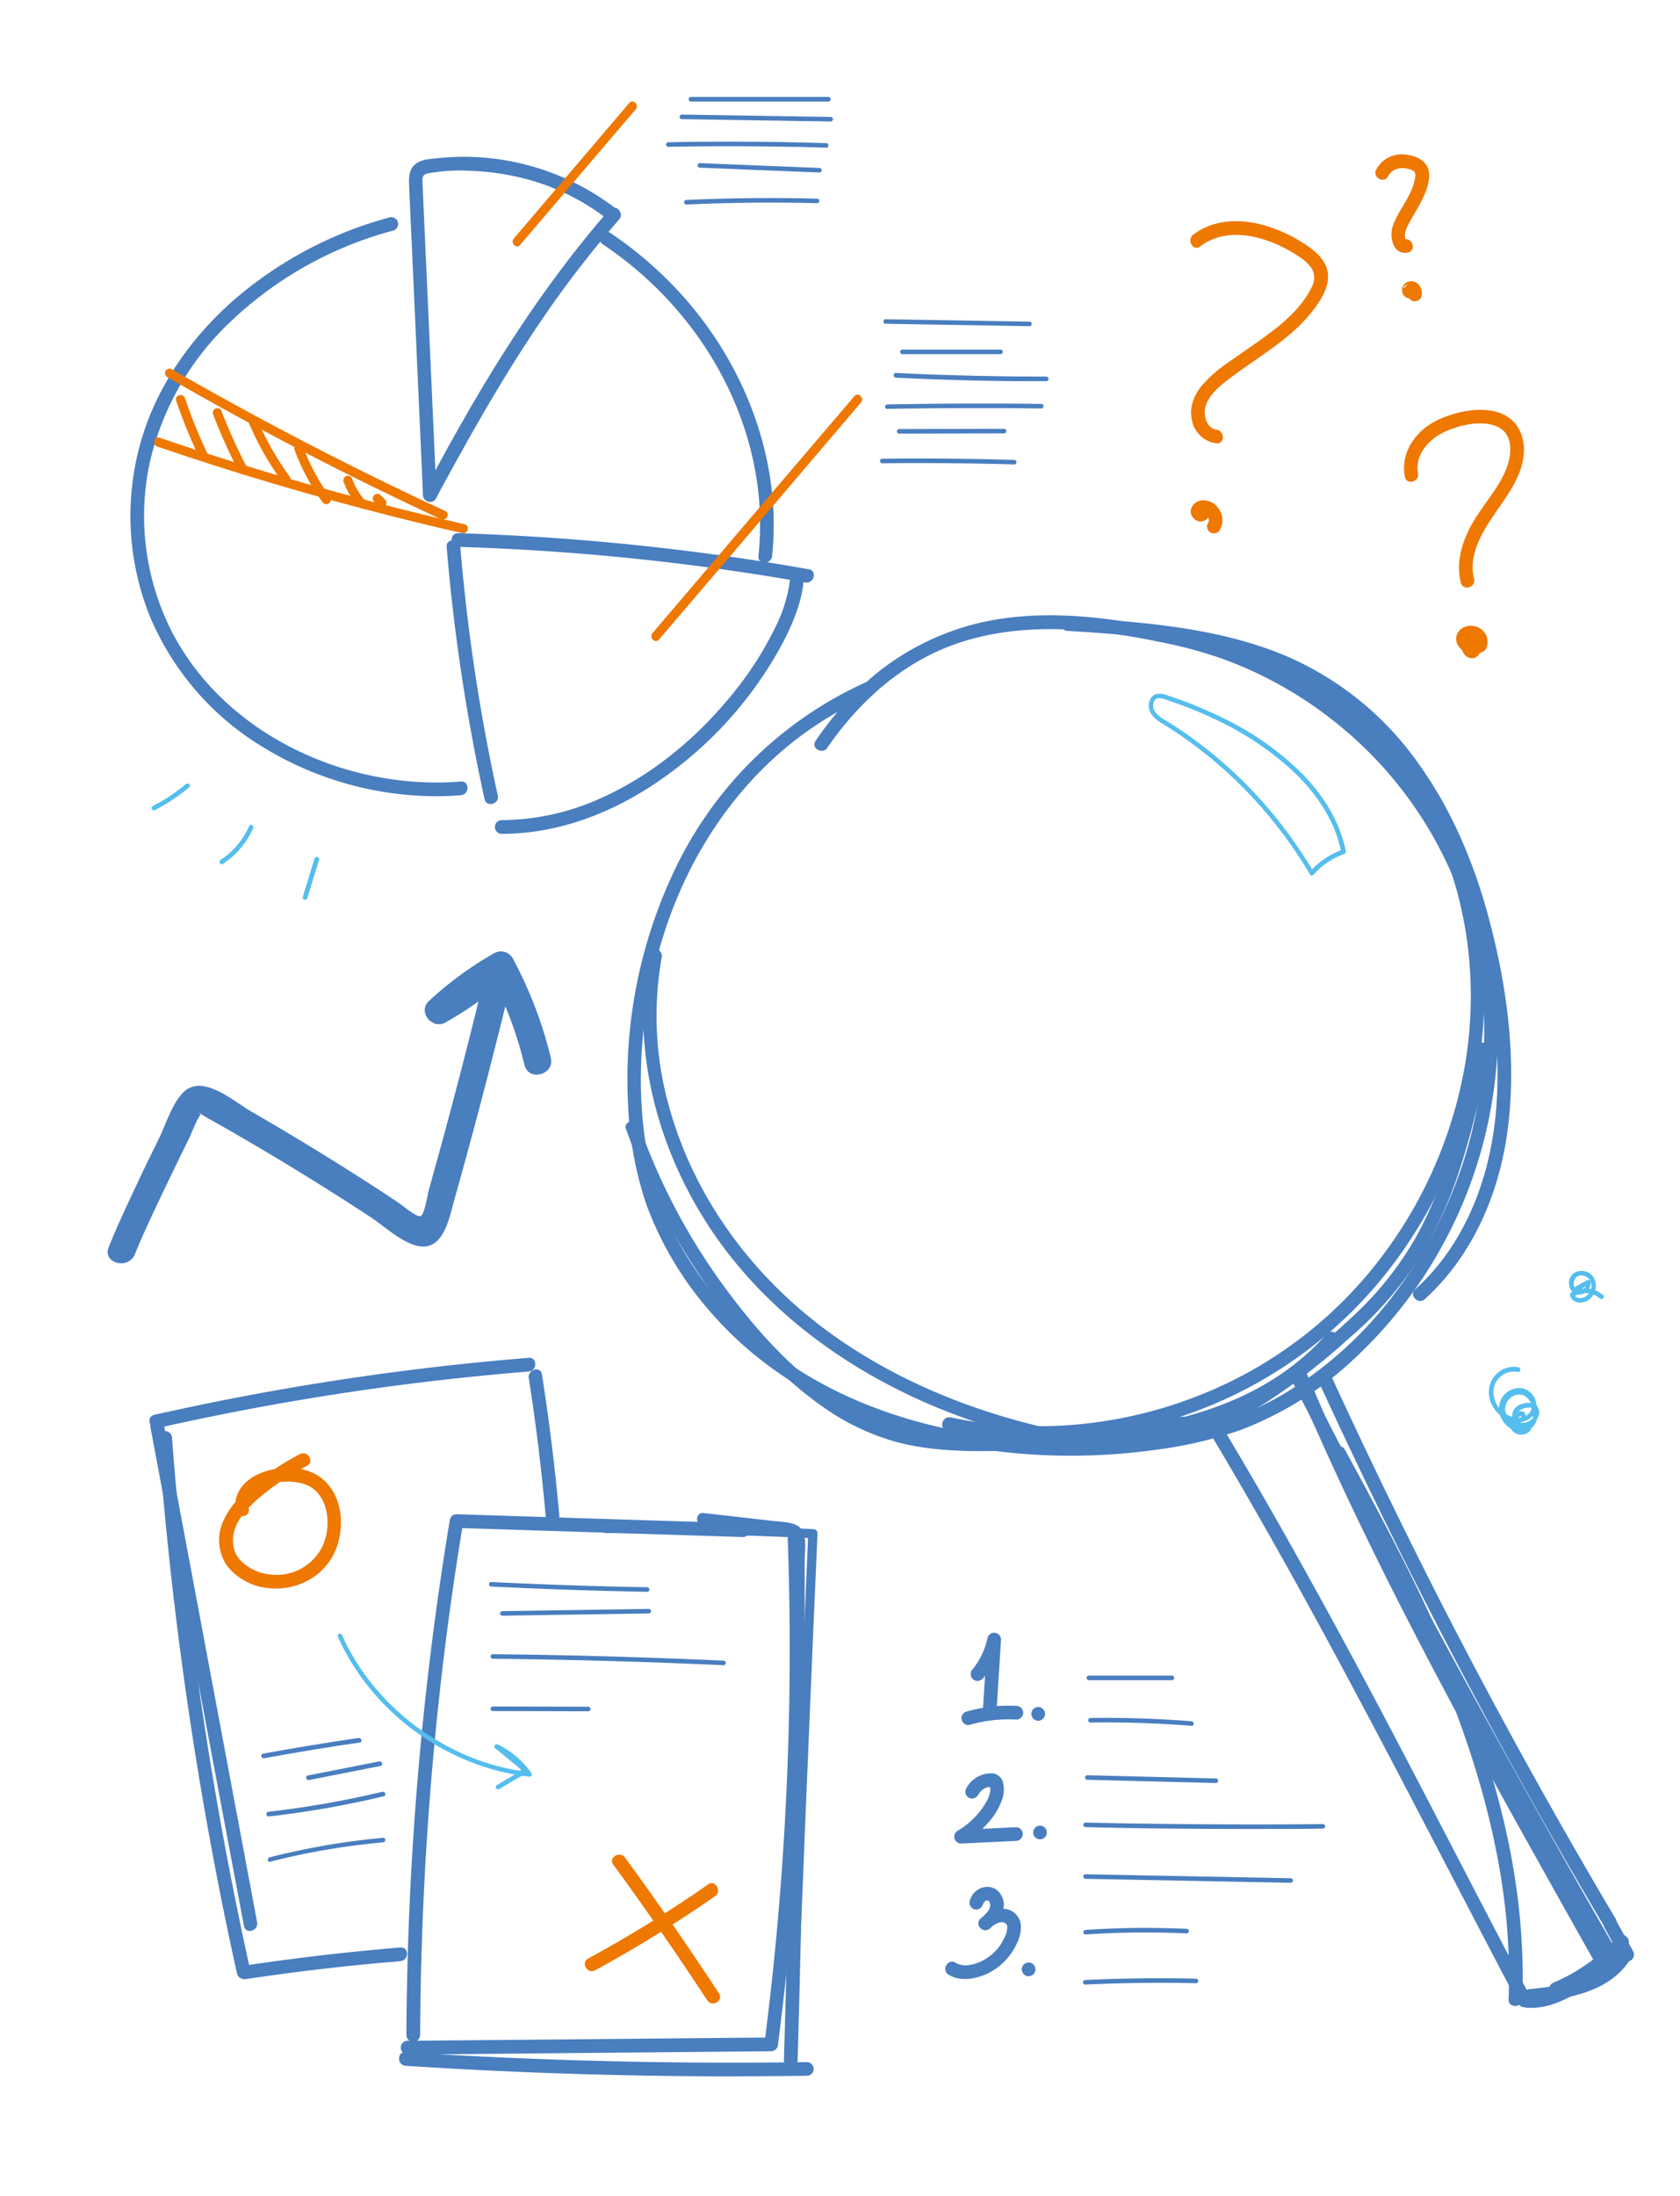<svg id="Warstwa_1" data-name="Warstwa 1" xmlns="http://www.w3.org/2000/svg" viewBox="0 0 368.61 481.52"><defs><style>.cls-1{fill:#ee7800;}.cls-2{fill:#497ebf;}.cls-3{fill:#55beed;}</style></defs><path class="cls-1" d="M311.14,103.79c-.81-4.14,2.49-7.61,6-9.17,3.17-1.42,8-2.58,11.38-1.07,3.56,1.61,3.21,5.93,2.07,9-1.51,4.09-4.64,7.49-6.92,11.16-2.59,4.2-4.37,9.12-3.15,14.06.47,1.87,3.36,1.08,2.9-.8-1.28-5.17,1.63-10.07,4.44-14.17,2.66-3.89,5.75-7.81,6.41-12.62.59-4.29-1.24-8.41-5.58-9.76-4.17-1.3-9.41-.12-13.25,1.68-4.75,2.23-8.25,7.09-7.19,12.48.37,1.89,3.26,1.09,2.89-.8Z"/><path class="cls-1" d="M322.69,143.2h.06l-.36-.15.05,0-.3-.23.06.06-.23-.3,0,.08-.16-.35a.57.57,0,0,1,0,.14l0-.4a1.22,1.22,0,0,1,0,.27l0-.4a1.05,1.05,0,0,1,0,.19l.15-.36a.51.51,0,0,1-.09.16l.24-.3-.07.06.3-.23-.05,0,.35-.15h-.06l.4-.05a.33.33,0,0,1-.1,0l.4.06-.14,0,.36.15a.57.57,0,0,1-.13-.08l.3.23a.81.81,0,0,1-.16-.16l.23.31a1.87,1.87,0,0,1-.22-.39l.15.36a2.12,2.12,0,0,1-.14-.55l.05.4a3.31,3.31,0,0,1,0-.77l-.05.4a2.67,2.67,0,0,1,.16-.6l-.15.36a2,2,0,0,1,.23-.4l-.24.3a1.31,1.31,0,0,1,.24-.23l-.31.23.2-.11-.36.15a.73.73,0,0,1,.21-.06l-.4.05h.17l-.4-.05.21.05-.36-.15a2,2,0,0,1,.25.14l-.31-.23a1.53,1.53,0,0,1,.29.28l-.24-.3a1.65,1.65,0,0,1,.22.36l-.15-.36a2,2,0,0,1,.12.47l-.05-.4a1.71,1.71,0,0,1,0,.32l.05-.4a1.2,1.2,0,0,1-.1.37l.15-.36a.94.94,0,0,1-.12.22l.23-.31a1.22,1.22,0,0,1-.15.17l.3-.24a1,1,0,0,1-.22.14l.36-.16a.84.84,0,0,1-.26.07l.4-.05a1.87,1.87,0,0,1-.41,0l.4.05a2.66,2.66,0,0,1-.63-.17l.36.15a4.12,4.12,0,0,1-.81-.48l.3.24a3,3,0,0,1-.4-.4l.23.31a1.51,1.51,0,0,1-.2-.35l.15.36a1.33,1.33,0,0,1-.1-.34l.05.39a1.7,1.7,0,0,1,0-.39l-.05.4a1.47,1.47,0,0,1,.08-.3l-.15.36a1.28,1.28,0,0,1,.15-.25l-.24.3a1.44,1.44,0,0,1,.28-.27l-.31.24a2.08,2.08,0,0,1,.38-.22l-.36.15a2.39,2.39,0,0,1,.46-.12l-.4.05a4.33,4.33,0,0,1,.72,0l-.4,0a2.91,2.91,0,0,1,.58.15l-.36-.15a2.18,2.18,0,0,1,.49.29l-.31-.24a2.13,2.13,0,0,1,.3.3l-.23-.3a2.31,2.31,0,0,1,.28.48l-.15-.36a2.8,2.8,0,0,1,.17.63l0-.4a2.17,2.17,0,0,1,0,.51l0-.4a2.22,2.22,0,0,1-.09.37l.15-.36a.93.93,0,0,1,0,.1,1.61,1.61,0,0,0-.15,1.16,1.57,1.57,0,0,0,.69.89,1.51,1.51,0,0,0,2.05-.54,2.89,2.89,0,0,0,.32-1,3.64,3.64,0,0,0,0-1.14,3.38,3.38,0,0,0-.58-1.41,3.72,3.72,0,0,0-3.35-1.52,3.33,3.33,0,0,0-1.6.52,2.75,2.75,0,0,0-.92,3.74,4.24,4.24,0,0,0,4.23,2,2.66,2.66,0,0,0,1.73-3.32,2.75,2.75,0,0,0-3.09-2.12,2.62,2.62,0,0,0-1.55,1.18A4.09,4.09,0,0,0,321,143a2.19,2.19,0,0,0,2.42,1.3,2.07,2.07,0,0,0,1.44-2,2.18,2.18,0,0,0-.27-1.12,1.69,1.69,0,0,0-1.1-.85,1.57,1.57,0,0,0-1.16.15,1.53,1.53,0,0,0-.69.89,1.56,1.56,0,0,0,.15,1.16,1.51,1.51,0,0,0,.9.69Z"/><path class="cls-1" d="M263.31,54.05c4.29-3.27,9.74-3,14.63-1.32a29.72,29.72,0,0,1,7.16,3.61,9,9,0,0,1,2.71,2.54,4.23,4.23,0,0,1-.14,4.34c-2.37,4.72-6.8,8.23-11,11.24-2.23,1.6-4.51,3.12-6.74,4.72a31.13,31.13,0,0,0-6.27,5.4c-1.76,2.21-2.82,4.91-2.1,7.74a6.25,6.25,0,0,0,5.31,4.89c1.92.24,1.9-2.77,0-3-2.12-.26-2.87-3.16-2.41-4.9.73-2.77,3.24-4.73,5.42-6.38,4.35-3.3,9.05-6.12,13.21-9.67a33.64,33.64,0,0,0,5.48-5.83c1.72-2.36,3.46-5.37,2.59-8.4-.74-2.56-3-4.31-5.16-5.69a33.55,33.55,0,0,0-7.26-3.51c-5.56-1.89-12.06-2.08-16.93,1.63-1.52,1.15,0,3.76,1.51,2.59Z"/><path class="cls-1" d="M262.64,111.69l0,0,.3-.23-.11.06.35-.15-.08,0,.4,0h-.13l.4,0-.13,0,.36.16-.16-.1.31.24a1.45,1.45,0,0,1-.18-.17l.24.3a.86.86,0,0,1-.1-.16l.15.35a1.21,1.21,0,0,1-.05-.18l.05.4v-.14l-.05.39a.6.6,0,0,1,.06-.19l-.15.36a1.18,1.18,0,0,1,.11-.19l-.24.31a1.8,1.8,0,0,1,.2-.19l-.31.24a1.4,1.4,0,0,1,.29-.16l-.35.15a1.67,1.67,0,0,1,.44-.11l-.4,0a2.35,2.35,0,0,1,.53,0l-.4,0a2.65,2.65,0,0,1,.57.15l-.36-.15a2.7,2.7,0,0,1,.59.35l-.3-.24a3.26,3.26,0,0,1,.52.53l-.23-.3a3.79,3.79,0,0,1,.43.73l-.16-.36a3.06,3.06,0,0,1,.22.77l-.06-.4a2.62,2.62,0,0,1,0,.74l.05-.4a2.22,2.22,0,0,1-.17.61l.15-.36a1.7,1.7,0,0,1-.19.35,1.5,1.5,0,0,0,2.59,1.52,4.37,4.37,0,0,0-.68-5.21,3.72,3.72,0,0,0-1-.8,4.16,4.16,0,0,0-1.57-.48,2.84,2.84,0,0,0-3.05,1.82,2.21,2.21,0,0,0,.67,2.23,2.15,2.15,0,0,0,1.38.58,2,2,0,0,0,1.41-.56,1.51,1.51,0,0,0,0-2.12,1.54,1.54,0,0,0-2.13,0Z"/><path class="cls-1" d="M304.54,38.68c.94-1.74,2.76-2.1,4.59-1.61,1,.28,1.54.56,1.39,1.72a12.3,12.3,0,0,1-1.19,3.68c-1.17,2.4-2.89,4.6-3.75,7.15-.78,2.37.06,6.39,3.32,5.75,1.9-.37,1.1-3.26-.79-2.89.66-.13.3.19.24-.21a3.14,3.14,0,0,1-.1-.87,5.51,5.51,0,0,1,.62-1.9c.64-1.27,1.39-2.47,2.09-3.71,1.29-2.29,2.83-5.2,2.57-7.93s-3.08-3.86-5.56-4a6.34,6.34,0,0,0-6,3.3c-.93,1.7,1.66,3.21,2.59,1.51Z"/><path class="cls-1" d="M307.84,63.13l0,0,.24-.3,0,0,.3-.24,0,0,.36-.15h0l.4-.05h0l.4.05h0l.36.15-.06,0,.3.23,0,0,.24.3,0-.06.15.36a.31.31,0,0,1,0-.08l.05.4v-.1l-.05.4,0-.12-.15.36.06-.1-.24.3a1.14,1.14,0,0,1,.11-.11l-.3.24.12-.08-.36.16.14,0-.4,0h.14l-.4,0a.43.43,0,0,1,.16,0l-.36-.16a.78.78,0,0,1,.18.11l-.3-.23a.81.81,0,0,1,.18.19l-.23-.31a1.69,1.69,0,0,1,.17.29l-.15-.36a2.14,2.14,0,0,1,.09.34l-.06-.4a1,1,0,0,1,0,.34l.06-.4s0,.06,0,.08a1.11,1.11,0,0,0,0,.6,1.29,1.29,0,0,0,.56,1,1.26,1.26,0,0,0,.51.27l.4,0a1.57,1.57,0,0,0,.76-.2l.3-.24a1.39,1.39,0,0,0,.39-.66,3.68,3.68,0,0,0,.07-.58.74.74,0,0,0,0-.21,2.78,2.78,0,0,0-.15-.75,3.27,3.27,0,0,0-.22-.51,3,3,0,0,0-.34-.46,2.19,2.19,0,0,0-.54-.46,1.64,1.64,0,0,0-.3-.14,1.31,1.31,0,0,0-.33-.12,2.26,2.26,0,0,0-.53-.06,2.1,2.1,0,0,0-.54.09,1.86,1.86,0,0,0-.5.23,2.33,2.33,0,0,0-.36.28l0,0a4.19,4.19,0,0,0-.26.33,1.72,1.72,0,0,0-.23.52,1.91,1.91,0,0,0,0,1,1.81,1.81,0,0,0,.45.81l0,0a2.91,2.91,0,0,0,.33.26,1.56,1.56,0,0,0,.41.18,1.66,1.66,0,0,0,.91,0,1.71,1.71,0,0,0,.7-.41,1.22,1.22,0,0,0,.27-.37,1.09,1.09,0,0,0,.18-.55,1.11,1.11,0,0,0,0-.6,1.14,1.14,0,0,0-.27-.51,1.31,1.31,0,0,0-.42-.39l-.36-.15a1.55,1.55,0,0,0-.8,0l-.36.15a1.64,1.64,0,0,0-.54.54Z"/><path class="cls-2" d="M181.49,164c6.73-9.73,15.67-18,26.85-22.29,9.6-3.67,19.95-4.28,30.11-3.39a140.42,140.42,0,0,1,15.67,2.38,97.72,97.72,0,0,1,14.17,3.79A87.44,87.44,0,0,1,293.76,159a86.56,86.56,0,0,1,31.18,55.67c3.12,24.66-4.22,50-19.39,69.57a85.09,85.09,0,0,1-24.44,21.77,67.22,67.22,0,0,1-19.32,7.33,128.37,128.37,0,0,1-45.37,1.52c-17.51-2.48-34.89-8.61-48.71-19.89a77.48,77.48,0,0,1-18.5-22A63.06,63.06,0,0,1,142,252.86c-2.86-16.05-1.18-33.08,3.82-48.54,5.81-17.93,16.84-34.15,32.53-44.83a84.84,84.84,0,0,1,13.26-7.34c1.76-.78.24-3.36-1.51-2.59A85.26,85.26,0,0,0,147.92,191a106.67,106.67,0,0,0-10.08,51.84,77.9,77.9,0,0,0,4,21.35,75,75,0,0,0,14.29,23.78c12.36,14.2,29.57,23.18,47.7,27.59a134.28,134.28,0,0,0,50.09,2.31,90.4,90.4,0,0,0,18.37-4.33,75.71,75.71,0,0,0,25.53-16.23A98.83,98.83,0,0,0,328.52,231,89.58,89.58,0,0,0,306,166.61a92.35,92.35,0,0,0-24.57-19.47,88.61,88.61,0,0,0-13.75-6.06A109.65,109.65,0,0,0,253,137.39c-10.48-2-21.29-3.26-31.94-1.89a56.65,56.65,0,0,0-29.36,12.67,71.34,71.34,0,0,0-12.75,14.29c-1.1,1.6,1.49,3.1,2.59,1.52Z"/><path class="cls-2" d="M284,302.47c7.39,17.45,15.55,34.56,24.18,51.43s17.73,33.55,27,50.12q8.08,14.5,16.27,29c.94,1.69,3.54.18,2.59-1.51-9.48-16.83-19-33.65-28.21-50.63-9.05-16.67-17.82-33.49-26-50.6-4.61-9.67-9-19.42-13.21-29.29a1.51,1.51,0,0,0-2.05-.54,1.55,1.55,0,0,0-.54,2.06Z"/><path class="cls-2" d="M350.52,431.84q-1.33.77-2.73,1.44a1.54,1.54,0,0,0-.69.89,1.5,1.5,0,0,0,1,1.85l.4.05a1.57,1.57,0,0,0,.76-.2c.92-.45,1.83-.93,2.72-1.44a1.52,1.52,0,0,0,.69-.9,1.5,1.5,0,0,0-1-1.84,1.56,1.56,0,0,0-1.16.15Z"/><path class="cls-2" d="M283.86,303.57q12.9,25.31,26.31,50.33t27.34,49.8q7.88,14,15.9,27.91A1.5,1.5,0,0,0,356,430.1q-14.24-24.68-28-49.62t-26.89-50q-7.42-14.15-14.68-28.38c-.88-1.72-3.47-.2-2.59,1.51Z"/><path class="cls-2" d="M264.62,312.82c9.66,16.08,18.84,32.44,27.76,48.94s17.46,32.91,26.06,49.43q7.35,14.12,14.74,28.2c.9,1.71,3.49.19,2.59-1.51-8.74-16.6-17.34-33.27-26-49.88s-17.42-32.93-26.54-49.17q-7.79-13.87-16-27.52a1.5,1.5,0,0,0-2.59,1.51Z"/><path class="cls-2" d="M278.34,147.36c15.06,6,27.41,17.78,35,32,8.4,15.83,11,34.56,8.41,52.2A97,97,0,0,1,303,275.79a92.66,92.66,0,0,1-38.76,29.75,96.6,96.6,0,0,1-49.44,6.37c-2.08-.29-4.15-.66-6.2-1.09-1.89-.39-2.69,2.5-.8,2.9a99,99,0,0,0,51.72-3.23A96.2,96.2,0,0,0,301.84,282a99.94,99.94,0,0,0,21.89-44.64c3.63-17.85,2.17-36.79-5-53.59-6.67-15.62-18.65-29.13-33.9-36.79-1.86-.94-3.75-1.77-5.68-2.53s-2.58,2.19-.8,2.89Z"/><path class="cls-2" d="M234.22,138.34c14,.89,28.21,1.83,41.6,6.3a65.39,65.39,0,0,1,30.81,21.63c7.65,9.66,12.84,21.16,16.32,32.93,4,13.62,6.29,28.19,5.44,42.4-.92,15.27-6.33,30.7-17.89,41.16-1.43,1.3.69,3.41,2.12,2.12,10.34-9.36,16.17-22.78,18.08-36.42,2.1-15,.19-30.64-3.55-45.27-3.15-12.38-8-24.52-15.4-35a68.74,68.74,0,0,0-29.57-24.34c-13.45-5.66-28.18-7.15-42.59-8.15l-5.37-.35c-1.93-.12-1.93,2.88,0,3Z"/><path class="cls-2" d="M137.39,247.65a140.12,140.12,0,0,0,17.25,33.62C161.69,291.34,170,301,180.1,308.18a52.08,52.08,0,0,0,16.24,7.93c6.62,1.83,13.57,2.15,20.41,2.09,13.92-.12,28.13-.64,41.71-4,13.06-3.2,25.76-9.39,34.78-19.58,1.27-1.44-.84-3.57-2.13-2.12-17.24,19.48-44.82,22-69.18,22.58-6.73.16-13.57.31-20.23-.87A47.36,47.36,0,0,1,185,307.86c-10.1-6.2-18.4-15.37-25.43-24.8a137.05,137.05,0,0,1-19.32-36.21c-.64-1.81-3.54-1-2.9.8Z"/><path class="cls-2" d="M324,229.69c-3.07,14.23-6.21,28.83-13.37,41.66a71.87,71.87,0,0,1-13.88,17.37A156.79,156.79,0,0,1,279.24,303c-6.66,4.63-14.28,8.45-22.61,7.57-1.92-.2-1.91,2.8,0,3,7.46.79,14.64-2,20.9-5.86a139.26,139.26,0,0,0,18.34-14.14,80.4,80.4,0,0,0,15.49-17.59,91.12,91.12,0,0,0,9.2-20.46c2.64-8.18,4.49-16.59,6.3-25,.4-1.88-2.49-2.69-2.9-.8Z"/><path class="cls-2" d="M142.36,209.12c-3.92,20.93,1.81,42.65,13.45,60.23,12,18.08,30,31.11,49.84,39.33a152.58,152.58,0,0,0,35.68,9.72c1.89.28,2.7-2.61.79-2.9-21-3.15-41.57-10.19-59-22.48-17-12-30.15-29.16-36-49.23a73.41,73.41,0,0,1-1.93-33.87c.36-1.89-2.54-2.69-2.89-.8Z"/><path class="cls-2" d="M289.76,303.92q10.92,23.73,22.79,47t24.6,45.86q7.25,12.87,14.78,25.56a1.5,1.5,0,0,0,2.59-1.52q-13.35-22.49-25.78-45.51T305,329q-6.47-13.25-12.62-26.63c-.8-1.75-3.39-.23-2.59,1.51Z"/><path class="cls-2" d="M352,422.65l3.72,6.73a1.5,1.5,0,0,0,2.59-1.52l-3.72-6.72a1.51,1.51,0,0,0-2.05-.54,1.54,1.54,0,0,0-.54,2Z"/><path class="cls-2" d="M351.32,430.07c-5.05,3.08-10.06,7.61-16.37,7.2-1.93-.13-1.92,2.87,0,3,6.92.45,12.34-4.23,17.89-7.61,1.64-1,.14-3.6-1.52-2.59Z"/><path class="cls-2" d="M342.19,437.44A41.61,41.61,0,0,0,357,426.86c1.29-1.43-.83-3.56-2.12-2.12a39.6,39.6,0,0,1-14.22,10.11,1.53,1.53,0,0,0-.54,2.06,1.55,1.55,0,0,0,2.06.53Z"/><path class="cls-2" d="M355.48,427.52c-3.94,6.92-12.81,7.93-19.94,8.67-1.9.2-1.92,3.2,0,3,8.24-.85,18-2.2,22.53-10.15a1.5,1.5,0,0,0-2.59-1.52Z"/><path class="cls-2" d="M334,438.44c.65-16.62-2-33.23-6.73-49.14s-11.44-31.35-18.9-46.24c-4.25-8.48-8.74-16.83-13.27-25.15-.92-1.7-3.51-.19-2.59,1.51,7.88,14.48,15.65,29.06,22.19,44.21s11.77,30.87,14.48,47.14A135.65,135.65,0,0,1,331,438.44c-.07,1.93,2.93,1.92,3,0Z"/><path class="cls-3" d="M333.73,313.7a1.1,1.1,0,0,1,1.41,0l-.08-.6a1.76,1.76,0,0,1-2.7-.1c-.75-1.12.5-2.56,1.69-2.44l-.36-.15c.35.28-.21.87-.59.49s-.16-1.18.25-1.54c.72-.62,2.81-1.19,3.35-.05s-.81,2.24-1.73,2.53a4,4,0,0,1-2.8-.2,3.27,3.27,0,0,1-1.89-2.15,3.07,3.07,0,0,1,1-2.81,2.83,2.83,0,0,1,3-.71,3.74,3.74,0,0,1,1.95,2.71c.29,1.22.28,3-.83,3.79a3.18,3.18,0,0,1-3.17.12c-2.16-1-3.16-4.17-1.45-6a3.39,3.39,0,0,1,3.14-1.09,2.92,2.92,0,0,1,2.06,2,2.45,2.45,0,0,1-.88,2.77,3.84,3.84,0,0,1-2.88.53,5.74,5.74,0,0,1-4.55-5.73,4.5,4.5,0,0,1,5.31-4.22c.62.15.89-.82.27-1a5.29,5.29,0,0,0-4.93,1.47,5.57,5.57,0,0,0-1.57,4.92c.58,3.51,4.33,6.63,7.94,5.32a3.48,3.48,0,0,0,2.38-3.76,3.94,3.94,0,0,0-3.13-3.38,4.47,4.47,0,0,0-4.44,2.17,4.85,4.85,0,0,0,.39,5.22,4.77,4.77,0,0,0,4.7,2c2.09-.39,2.91-2.41,2.77-4.35a5.08,5.08,0,0,0-2.73-4.48,3.93,3.93,0,0,0-4.43,1.35,3.81,3.81,0,0,0-.38,4.55,4.88,4.88,0,0,0,4,2.06,3.85,3.85,0,0,0,3.82-2.6,2.06,2.06,0,0,0-.68-2.24,3.16,3.16,0,0,0-2.65-.34,3.35,3.35,0,0,0-2.25,1.5,2,2,0,0,0,.19,2.18,1.35,1.35,0,0,0,1.94.23,1.39,1.39,0,0,0,.34-1.86c-.51-.62-1.55-.29-2.12.09a2.93,2.93,0,0,0-1.29,2.06,2.64,2.64,0,0,0,4.76,1.58.5.5,0,0,0-.08-.6,2.15,2.15,0,0,0-2.83,0c-.5.4.21,1.11.71.71Z"/><path class="cls-3" d="M346.31,283l2.49-1.36-.74-.3c.26,1-1.1,1.91-2,1.51s-.94-1.9-.34-2.62c.8-.95,2.32-.54,3,.3a2.63,2.63,0,0,1-.41,3.45,2.17,2.17,0,0,1-1.69.66c-.45,0-1.06-.23-1.12-.75l-.25.44a4.83,4.83,0,0,1,5.78.39c.48.43,1.19-.28.7-.71a5.85,5.85,0,0,0-7-.55.5.5,0,0,0-.25.43c.2,1.82,2.54,2.15,3.86,1.31a3.78,3.78,0,0,0,1.41-4.92,3.16,3.16,0,0,0-4.58-1,2.81,2.81,0,0,0,.1,4.26,2.48,2.48,0,0,0,3.7-2.51.51.51,0,0,0-.74-.3l-2.48,1.37c-.57.31-.07,1.17.5.86Z"/><path class="cls-2" d="M29.61,275c1.81-4.52,4.73-10.61,7.11-15.57,1.58-3.32,3.2-6.62,4.83-9.92.33-.66,1.9-4.76,2.52-5.06-.84-.68-.4-.47,1.3.62l2.47,1.39q11.14,6.31,22,13.1,5.67,3.53,11.26,7.2c2.94,1.93,6,4.81,9.3,6.08,6.84,2.64,8.11-5.6,9.44-10.31q7-24.87,13-50a3,3,0,0,0-5-2.92,71.73,71.73,0,0,1-13.13,9.43l3.64,4.71a70.1,70.1,0,0,1,13.06-9.52l-4.1-1.08a85.72,85.72,0,0,1,7.76,20.37c.91,3.74,6.7,2.16,5.78-1.6a92.07,92.07,0,0,0-8.36-21.8,3,3,0,0,0-4.11-1.07,76.64,76.64,0,0,0-14.27,10.46c-2.55,2.35.71,6.35,3.63,4.71a79,79,0,0,0,14.35-10.37l-5-2.92q-6,25.13-13,50c-.26.92-.93,5.32-1.76,5.73s-4.08-2.38-5-3q-5.17-3.43-10.42-6.76Q66.08,250.07,55,243.66c-3.78-2.18-10.72-8.42-14.9-4-2.36,2.48-3.72,6.89-5.23,10s-3,6.1-4.43,9.17c-2.28,4.83-4.6,9.68-6.58,14.65C22.4,277,28.2,278.58,29.61,275Z"/><path class="cls-2" d="M92.19,446.23A710.81,710.81,0,0,1,98,358.38q1.59-12.25,3.61-24.43l-1.45,1.1,62.78,2c1.94.06,1.93-2.94,0-3l-62.78-2a1.51,1.51,0,0,0-1.44,1.1,711.34,711.34,0,0,0-9,88q-.49,12.56-.55,25.1a1.5,1.5,0,0,0,3,0Z"/><path class="cls-2" d="M89.43,450.54l62.08-.57,17.69-.16a1.54,1.54,0,0,0,1.5-1.5,676.54,676.54,0,0,0,5.58-86.4q0-12.21-.44-24.43c-.07-1.92-3.07-1.93-3,0A677.51,677.51,0,0,1,170.4,424q-1.12,12.17-2.7,24.29l1.5-1.5-62.07.57-17.7.16a1.5,1.5,0,0,0,0,3Z"/><path class="cls-2" d="M154.35,334.77l13.1,1.49,3.21.37c.67.07,2.32,0,2.76.51s.14,2,.14,2.61c0,1.17,0,2.33,0,3.49q0,13.08-.06,26.15-.16,26.4-.73,52.79-.32,14.82-.77,29.63c-.06,1.93,2.94,1.93,3,0q.83-27.51,1.22-55t.34-54.8c0-2,.48-4.74-.62-6.52s-4.09-1.71-6-1.93l-15.57-1.77c-1.91-.21-1.9,2.79,0,3Z"/><path class="cls-2" d="M89,453q34.26,2.22,68.61,2.31,9.71,0,19.41-.12a1.5,1.5,0,0,0,0-3q-34.34.51-68.64-1.1Q98.72,450.65,89,450c-1.92-.12-1.92,2.88,0,3Z"/><path class="cls-2" d="M122.72,332.3q-1.39-15.51-3.81-30.93c-.3-1.9-3.19-1.09-2.89.8q2.34,15,3.7,30.13c.18,1.91,3.18,1.93,3,0Z"/><path class="cls-2" d="M116.05,297.75a590.1,590.1,0,0,0-64.18,8.74q-9,1.74-18,3.76c-1.89.42-1.09,3.32.79,2.89A582.53,582.53,0,0,1,98,302.49q9-1,18-1.74c1.91-.15,1.93-3.15,0-3Z"/><path class="cls-2" d="M33,312.91l16,85.39,4.53,24.05c.35,1.89,3.24,1.09,2.89-.8L40.41,336.16l-4.52-24.05c-.35-1.89-3.24-1.09-2.89.8Z"/><path class="cls-2" d="M34.74,315.25a831.79,831.79,0,0,0,12,91.81q2.41,12.88,5.26,25.69c.42,1.88,3.31,1.08,2.89-.8a818.72,818.72,0,0,1-14.83-90.89q-1.35-12.88-2.32-25.81c-.14-1.91-3.14-1.93-3,0Z"/><path class="cls-2" d="M53.87,434q16.92-2.55,34-3.95c1.91-.16,1.93-3.16,0-3q-17.44,1.44-34.77,4.06c-1.91.28-1.1,3.17.79,2.89Z"/><path class="cls-2" d="M132.91,336.18q22.53.06,45,1.11c1.29.06,1.29-1.94,0-2q-22.49-1.05-45-1.11a1,1,0,0,0,0,2Z"/><path class="cls-2" d="M177.33,336.29q-1.7,40.8-3.41,81.6c-.32,7.5-.68,15-1.26,22.48-.1,1.28,1.9,1.28,2,0,1.05-13.42,1.45-26.89,2-40.34l1.71-40.83,1-22.91c.06-1.29-1.94-1.29-2,0Z"/><path class="cls-2" d="M107.79,347.91q17.08.84,34.2,1.15a.5.5,0,0,0,0-1q-17.11-.3-34.2-1.15c-.65,0-.65,1,0,1Z"/><path class="cls-2" d="M110.23,354.3l32.11-.49a.5.5,0,0,0,0-1l-32.11.49a.5.5,0,0,0,0,1Z"/><path class="cls-2" d="M108.14,363.74q25.3.27,50.61,1.42c.64,0,.64-1,0-1q-25.29-1.16-50.61-1.42a.5.5,0,0,0,0,1Z"/><path class="cls-2" d="M108.14,375.21l20.93.05a.5.5,0,0,0,0-1l-20.93-.05a.5.5,0,0,0,0,1Z"/><path class="cls-2" d="M58,385.55q10.44-1.92,20.95-3.44c.64-.09.37-1.06-.26-1q-10.51,1.53-21,3.45c-.63.12-.36,1.08.27,1Z"/><path class="cls-2" d="M67.78,390.34l15.72-3.09c.63-.12.36-1.09-.27-1l-15.71,3.09c-.63.12-.37,1.09.26,1Z"/><path class="cls-2" d="M58.93,398.33a209.7,209.7,0,0,0,25.25-4.43c.63-.15.36-1.11-.26-1a209.72,209.72,0,0,1-25,4.39c-.63.07-.64,1.07,0,1Z"/><path class="cls-2" d="M59.41,408.21A158.23,158.23,0,0,1,84.06,404c.64-.06.64-1.06,0-1a160.5,160.5,0,0,0-24.92,4.29.5.5,0,0,0,.27,1Z"/><path class="cls-1" d="M54.6,331c-.43-6.06,9.22-7.27,13.22-5.11,4.38,2.37,4.86,8.77,3.07,12.89A11.2,11.2,0,0,1,59,345.23a10.53,10.53,0,0,1-6.27-3.09c-2-2.19-2-5.3-.77-7.9,1.41-2.89,4-5.1,6.48-7.07a54,54,0,0,1,8.91-5.72c1.71-.88.2-3.47-1.52-2.59a57.88,57.88,0,0,0-9.51,6.19c-2.84,2.27-5.71,4.86-7.21,8.24a10,10,0,0,0,.66,10,13,13,0,0,0,8.08,4.82c6.25,1.1,12.79-1.77,15.53-7.64,2.56-5.51,1.87-13.47-3.72-16.94C63.85,319.86,51,322.38,51.6,331c.13,1.91,3.14,1.93,3,0Z"/><path class="cls-1" d="M134.55,408.86q10.69,14.63,20.62,29.78c1.06,1.61,3.66.11,2.59-1.51q-9.93-15.15-20.62-29.78c-1.12-1.55-3.73-.05-2.59,1.51Z"/><path class="cls-1" d="M155.37,413.23a281.54,281.54,0,0,1-26.3,16.24c-1.7.92-.19,3.52,1.51,2.59a283,283,0,0,0,26.31-16.24c1.57-1.1.07-3.7-1.52-2.59Z"/><path class="cls-3" d="M74.16,359A52,52,0,0,0,86.6,376a54.42,54.42,0,0,0,18,10.88,51.48,51.48,0,0,0,11.61,2.73.5.5,0,0,0,.43-.75,19.39,19.39,0,0,0-7.42-6.32c-.47-.23-1.07.4-.61.79,1.82,1.49,3.65,3,5.46,4.47.58.48-.17.73-.6,1l-1.45.86-3,1.78a.5.5,0,0,0,.51.87l3.64-2.15c.75-.44,2.44-1.06,2.24-2.2-.09-.5-.54-.79-.9-1.09l-1.73-1.41-3.44-2.82-.6.79a18.48,18.48,0,0,1,7.06,5.95l.43-.75a50.85,50.85,0,0,1-19.58-6.55A53.34,53.34,0,0,1,81,368.48a50,50,0,0,1-6-10c-.26-.58-1.12-.08-.86.51Z"/><path class="cls-3" d="M294.6,186.32a17.05,17.05,0,0,0-7.16,4.81l.79.1a98.59,98.59,0,0,0-14-18.42,94.92,94.92,0,0,0-17.9-14.49c-1.34-.83-3.49-1.89-3.32-3.77.07-.78.53-1.48,1.38-1.45a9.67,9.67,0,0,1,2.59.74,86.79,86.79,0,0,1,9.3,3.74,67.39,67.39,0,0,1,17,11.14c4.71,4.36,8.68,9.71,10.46,15.93.21.76.4,1.52.55,2.28s1.09.37,1-.26c-1.3-6.56-5-12.34-9.62-17.06a64.32,64.32,0,0,0-17.3-12.14,88.42,88.42,0,0,0-9.62-4.09l-2.36-.8a4.7,4.7,0,0,0-2.68-.4c-1.42.41-1.92,2.18-1.54,3.46.52,1.76,2.34,2.7,3.78,3.6q2.58,1.6,5,3.39a93.51,93.51,0,0,1,9.42,7.78,97.18,97.18,0,0,1,15.48,18.77q.79,1.26,1.56,2.55a.5.5,0,0,0,.78.1,16.18,16.18,0,0,1,6.71-4.55c.61-.21.35-1.18-.26-1Z"/><path class="cls-2" d="M95.77,108.54l-2.16-48.2-.56-12.42-.25-5.47c0-.94-.11-1.89-.12-2.84S92.9,38.2,94,38a40,40,0,0,1,9.83-.51,53.64,53.64,0,0,1,9.77,1.32,49.55,49.55,0,0,1,19.81,9.36c1.49,1.19,3.63-.91,2.12-2.12A54.78,54.78,0,0,0,96,34.69c-1.62.17-3.55.23-4.88,1.31s-1.44,2.82-1.36,4.47q.27,6.45.58,12.91l1.16,25.84,1.31,29.32c.09,1.92,3.09,1.93,3,0Z"/><path class="cls-2" d="M133.67,46c-12.62,14.5-23.18,30.5-32.64,47.2-2.75,4.84-5.41,9.72-8,14.62-.92,1.7,1.67,3.21,2.59,1.51,9-16.66,18.36-33.16,29.76-48.32,3.33-4.42,6.83-8.71,10.46-12.89,1.26-1.45-.85-3.58-2.12-2.12Z"/><path class="cls-2" d="M100.51,119.92A533.29,533.29,0,0,1,160,125.06q8.35,1.2,16.68,2.67c1.89.33,2.7-2.56.8-2.9a540.72,540.72,0,0,0-59.77-7.11q-8.58-.54-17.17-.8c-1.94-.06-1.93,2.94,0,3Z"/><path class="cls-2" d="M98,119.92a419.8,419.8,0,0,0,8.32,55.32c.42,1.89,3.31,1.09,2.9-.79A413.12,413.12,0,0,1,101,119.92c-.15-1.91-3.15-1.93-3,0Z"/><path class="cls-2" d="M173.37,126.89a32.45,32.45,0,0,1-3.5,11.15,73.45,73.45,0,0,1-8.71,13.6c-7.89,9.88-17.92,18.33-29.53,23.48a53.59,53.59,0,0,1-21.54,4.73,1.5,1.5,0,0,0,0,3c13.88,0,27-5.72,37.92-14.09A85.45,85.45,0,0,0,171.73,141c2.28-4.37,4.27-9.14,4.64-14.1.14-1.93-2.86-1.92-3,0Z"/><path class="cls-2" d="M132.28,53.59C149.84,65.31,162.73,84,166,105a65.8,65.8,0,0,1,.41,16.94c-.2,1.92,2.8,1.91,3,0,2.23-21.55-6.38-43.09-21.1-58.67A84.69,84.69,0,0,0,133.79,51c-1.61-1.07-3.11,1.52-1.51,2.59Z"/><path class="cls-2" d="M101.09,171.38c-24.78,2-51.54-10.14-63.29-32.68a55.86,55.86,0,0,1-5-37A61.24,61.24,0,0,1,50.21,70.9,82.47,82.47,0,0,1,86.32,50.55a1.5,1.5,0,0,0-.79-2.89A86.52,86.52,0,0,0,51.38,65.73c-9.45,8.25-16.94,18.9-20.44,31a59,59,0,0,0,2.1,38.8A61.15,61.15,0,0,0,58.4,164.25,72.94,72.94,0,0,0,96.13,174.6c1.65,0,3.31-.09,5-.22,1.91-.15,1.93-3.15,0-3Z"/><path class="cls-1" d="M34.52,97.93q25.65,8.76,52,15.4,7.42,1.88,14.9,3.57c1.25.29,1.78-1.64.53-1.93q-26.43-6-52.31-14.18Q42.29,98.48,35.05,96c-1.22-.41-1.75,1.52-.53,1.93Z"/><path class="cls-1" d="M97.77,112.1Q73.8,101,50.63,88.24q-6.51-3.58-13-7.31a1,1,0,0,0-1,1.72q22.88,13.21,46.65,24.79,6.69,3.27,13.45,6.39c1.16.54,2.18-1.19,1-1.73Z"/><path class="cls-1" d="M38.66,87.86a119.31,119.31,0,0,0,5.11,12.59c.56,1.16,2.28.14,1.73-1a112.53,112.53,0,0,1-4.91-12.12c-.42-1.21-2.35-.69-1.93.54Z"/><path class="cls-1" d="M46.72,90.77a118.66,118.66,0,0,0,5.76,12.75c.59,1.14,2.32.13,1.72-1a114.59,114.59,0,0,1-5.55-12.27,1,1,0,0,0-1.23-.7,1,1,0,0,0-.7,1.23Z"/><path class="cls-1" d="M54.71,93a65.78,65.78,0,0,0,7.15,12.56,1,1,0,0,0,1.36.36,1,1,0,0,0,.36-1.37A65.73,65.73,0,0,1,56.44,92a1,1,0,0,0-1.37-.36A1,1,0,0,0,54.71,93Z"/><path class="cls-1" d="M64.62,98.65a47.75,47.75,0,0,0,6.1,11.4,1,1,0,0,0,1.37.36,1,1,0,0,0,.36-1.37,45.94,45.94,0,0,1-5.9-10.92,1,1,0,0,0-1.23-.7,1,1,0,0,0-.7,1.23Z"/><path class="cls-1" d="M75.38,105.62A15.87,15.87,0,0,0,78.6,111,1,1,0,1,0,80,109.61l-.47-.55-.21-.26c-.09-.11.09.13,0,0l-.1-.14c-.28-.38-.54-.78-.79-1.19s-.45-.81-.65-1.22c-.05-.11-.1-.21-.14-.31a.77.77,0,0,1-.07-.16c0,.09,0,.1,0,0l-.27-.71a1,1,0,1,0-1.93.53Z"/><path class="cls-1" d="M82.07,110l1,1a.69.69,0,0,0,.32.21.85.85,0,0,0,.38.09.86.86,0,0,0,.39-.09.75.75,0,0,0,.32-.21.94.94,0,0,0,.29-.7l0-.27a1.1,1.1,0,0,0-.26-.44l-1-1a1,1,0,0,0-.71-.29.73.73,0,0,0-.38.08.69.69,0,0,0-.32.21,1,1,0,0,0-.3.71l0,.26a1,1,0,0,0,.26.45Z"/><path class="cls-1" d="M114.15,53.68l22.16-26L139.48,24c.83-1-.57-2.4-1.41-1.42l-22.16,26-3.17,3.72c-.83,1,.58,2.4,1.41,1.42Z"/><path class="cls-1" d="M144.59,140.25l15-17.56,23.84-28,5.47-6.41c.83-1-.58-2.4-1.42-1.42l-15,17.56-23.84,28-5.47,6.41c-.83,1,.58,2.4,1.42,1.42Z"/><path class="cls-2" d="M151.59,22.26h30.17a.5.5,0,0,0,0-1H151.59a.5.5,0,0,0,0,1Z"/><path class="cls-2" d="M149.61,26.13l25.42.4,7.23.11a.5.5,0,0,0,0-1l-25.42-.4-7.23-.11a.5.5,0,0,0,0,1Z"/><path class="cls-2" d="M146.64,32.2q13.46-.26,26.91,0c2.58,0,5.15.12,7.72.19a.5.5,0,0,0,0-1q-13.44-.41-26.91-.3c-2.57,0-5.15.06-7.72.11a.5.5,0,0,0,0,1Z"/><path class="cls-2" d="M153.56,36.77l26.23,1.06a.5.5,0,0,0,0-1l-26.23-1.06a.5.5,0,0,0,0,1Z"/><path class="cls-2" d="M150.59,44.85q14.34-.66,28.7-.29c.64,0,.64-1,0-1q-14.35-.37-28.7.29c-.64,0-.65,1,0,1Z"/><path class="cls-2" d="M194.33,71l31.54.53a.5.5,0,0,0,0-1L194.33,70a.5.5,0,0,0,0,1Z"/><path class="cls-2" d="M198,77.66h21.52a.5.5,0,0,0,0-1H198a.5.5,0,0,0,0,1Z"/><path class="cls-2" d="M196.56,82.82q12.83.63,25.69.76,3.66,0,7.32,0a.5.5,0,0,0,0-1q-12.84,0-25.69-.48-3.67-.14-7.32-.32c-.65,0-.65,1,0,1Z"/><path class="cls-2" d="M194.69,89.66q13.17-.22,26.32-.16l7.45.07a.5.5,0,0,0,0-1q-13.15-.15-26.32,0l-7.45.11a.5.5,0,0,0,0,1Z"/><path class="cls-2" d="M197.3,95.09l23-.06a.5.5,0,0,0,0-1l-23,.06a.5.5,0,0,0,0,1Z"/><path class="cls-2" d="M193.58,101.59q14.47-.16,28.94.26a.5.5,0,0,0,0-1q-14.46-.42-28.94-.26a.5.5,0,0,0,0,1Z"/><path class="cls-3" d="M40.81,171.9a37.22,37.22,0,0,1-7.31,4.87c-.57.29-.07,1.15.5.86a37.61,37.61,0,0,0,7.51-5c.49-.41-.22-1.12-.7-.7Z"/><path class="cls-3" d="M54.67,181.14a17.21,17.21,0,0,1-6.28,7.44c-.53.35,0,1.22.51.86a18.17,18.17,0,0,0,6.64-7.8c.26-.58-.61-1.09-.87-.5Z"/><path class="cls-3" d="M69,188.3l-2.56,8.37a.5.5,0,0,0,1,.26L70,188.57a.5.5,0,0,0-1-.27Z"/><path class="cls-2" d="M215.58,368.17a19.43,19.43,0,0,0,4-8.27l-2.94-.4-1,15.83c-.12,1.93,2.88,1.92,3,0l1-15.83a1.51,1.51,0,0,0-2.95-.4,16.2,16.2,0,0,1-3.28,6.94,1.54,1.54,0,0,0,0,2.13,1.52,1.52,0,0,0,2.12,0Z"/><path class="cls-2" d="M212.75,378.24A30.61,30.61,0,0,1,223,377.08a1.51,1.51,0,0,0,1.5-1.5,1.53,1.53,0,0,0-1.5-1.5,32.93,32.93,0,0,0-11,1.27,1.5,1.5,0,0,0,.79,2.89Z"/><path class="cls-2" d="M227.79,377.33a1.5,1.5,0,0,0,0-3,1.5,1.5,0,0,0,0,3Z"/><path class="cls-2" d="M214.63,393.62a3.24,3.24,0,0,1,1.19-1.32,3,3,0,0,1,.81-.37c.27-.07.6,0,.77-.11s.07,0-.1-.14-.09-.09-.05.16a3.36,3.36,0,0,1,0,1,6.1,6.1,0,0,1-.72,2.06,17.31,17.31,0,0,1-6.44,6.58,1.51,1.51,0,0,0,.75,2.79l12.07-.59a1.53,1.53,0,0,0,1.5-1.5,1.51,1.51,0,0,0-1.5-1.5l-12.07.59.76,2.8a21,21,0,0,0,5-4.14,14.9,14.9,0,0,0,3.39-5.66,6.55,6.55,0,0,0,.06-3.46,2.67,2.67,0,0,0-2.77-1.94,6.2,6.2,0,0,0-5.27,3.29,1.54,1.54,0,0,0,.54,2.05,1.52,1.52,0,0,0,2-.54Z"/><path class="cls-2" d="M228.19,403.34a1.5,1.5,0,0,0,0-3,1.5,1.5,0,0,0,0,3Z"/><path class="cls-2" d="M215.66,417.69c.07-.41.58-1.08,1.09-.94.28.07.45.55.49.8.2,1.3-1.28,2.44-2.12,3.2l2.12,2.12a4.26,4.26,0,0,1,2.35-1.35,1.26,1.26,0,0,1,1.39.75,4.61,4.61,0,0,1-.58,2.59,10.59,10.59,0,0,1-1.31,2.19,10.73,10.73,0,0,1-4.12,3.19c-1.65.71-3.74,1.14-5.35.14S206.47,432,208.1,433c2.56,1.59,5.78,1,8.39-.14a13.6,13.6,0,0,0,5.8-5.16c1.38-2.23,2.76-5.83.54-8s-5.68-.87-7.71,1.05c-1.41,1.33.69,3.42,2.12,2.12,2.07-1.88,4.12-4.66,2.32-7.47a3.42,3.42,0,0,0-3.71-1.55,4.11,4.11,0,0,0-3.08,3,1.54,1.54,0,0,0,1,1.84,1.5,1.5,0,0,0,1.84-1.05Z"/><path class="cls-2" d="M225.69,433.35a1.5,1.5,0,0,0,0-3,1.5,1.5,0,0,0,0,3Z"/><path class="cls-2" d="M238.91,368.44h18.23a.5.5,0,0,0,0-1H238.91a.5.5,0,0,0,0,1Z"/><path class="cls-2" d="M239.26,377.73q11.1-.17,22.17.72c.64.05.64-.95,0-1q-11.07-.88-22.17-.72a.5.5,0,0,0,0,1Z"/><path class="cls-2" d="M238.55,390.28l28.24.71c.64,0,.64-1,0-1l-28.24-.71c-.64,0-.64,1,0,1Z"/><path class="cls-2" d="M238.19,400.67c13.78.33,27.57.42,41.35.39,3.57,0,7.13,0,10.7-.07a.5.5,0,0,0,0-1c-13.79.16-27.58.08-41.36-.12-3.56-.05-7.13-.12-10.69-.2-.64,0-.64,1,0,1Z"/><path class="cls-2" d="M238.19,412l45,.87a.5.5,0,0,0,0-1l-45-.87a.5.5,0,0,0,0,1Z"/><path class="cls-2" d="M238.2,424.2a197.4,197.4,0,0,1,22.16-.23c.65,0,.65-1,0-1a197.4,197.4,0,0,0-22.16.23c-.64,0-.65,1.05,0,1Z"/><path class="cls-2" d="M238.1,435.19q12.15-.57,24.31-.3a.5.5,0,0,0,0-1q-12.17-.28-24.31.3c-.64,0-.64,1,0,1Z"/></svg>